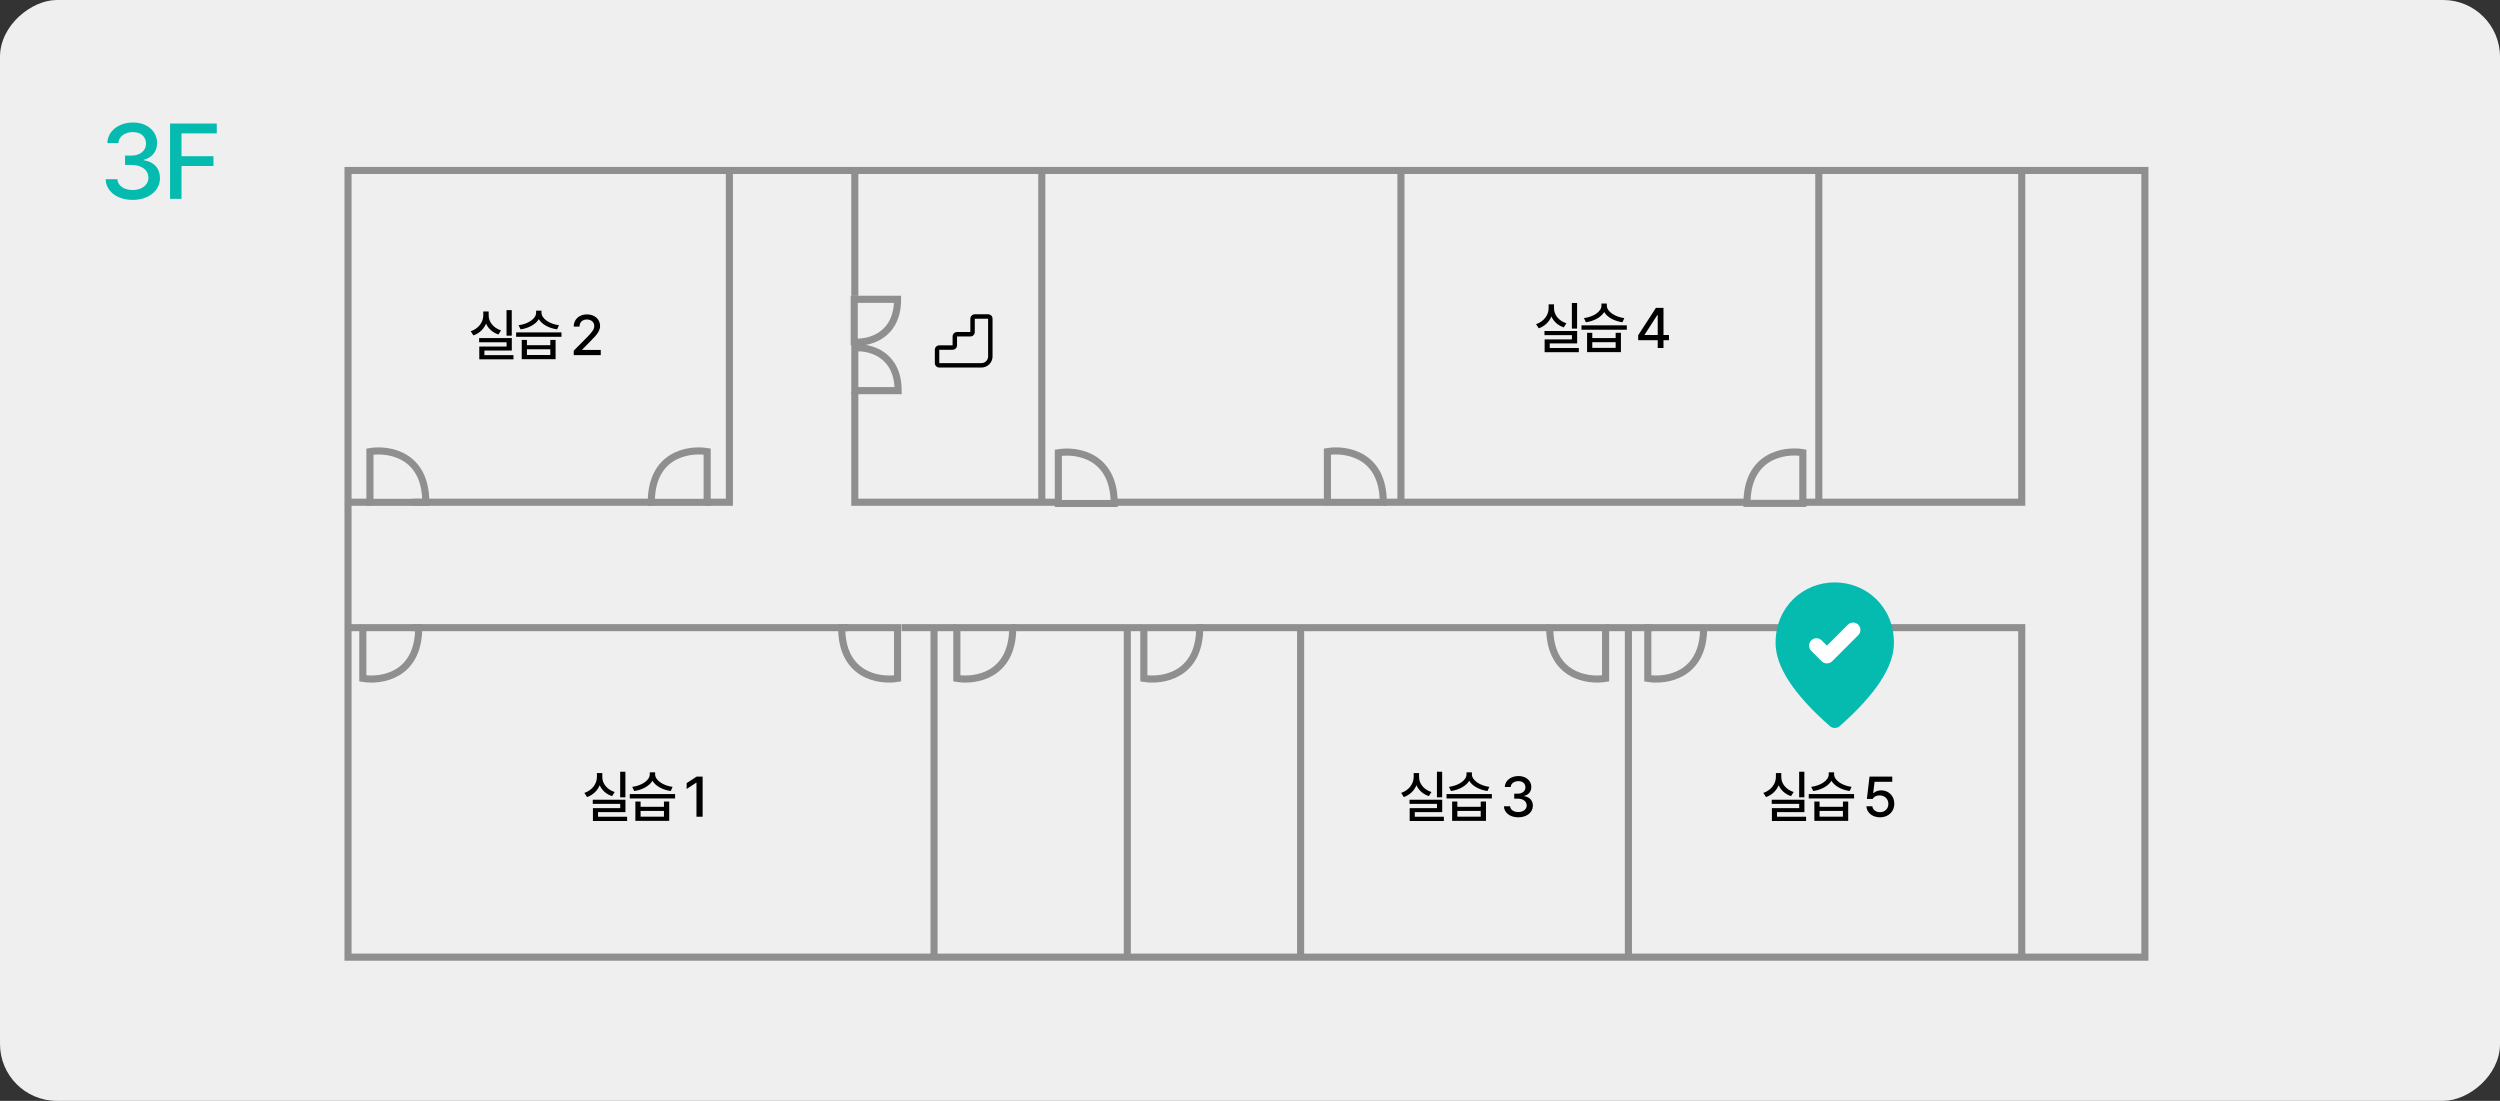 <svg width="352" height="155" viewBox="0 0 352 155" fill="none" xmlns="http://www.w3.org/2000/svg">
<rect x="0" y="0" width="352" height="155" fill="#333333" stroke="none"/>
<g clip-path="url(#clip0_396_14187)">
<rect x="352" width="155" height="352" rx="8" transform="rotate(90 352 0)" fill="#EFEFEF"/>
<path d="M284.662 24H302V134.768H284.662M284.662 24V70.715H256.088M284.662 24H256.088M253.76 70.715H256.088M256.088 24V70.715M256.088 24H197.252M246.215 70.715H197.252M194.764 70.715H197.252M197.252 70.715V24M197.252 24H146.684M186.577 70.715H156.798M148.771 70.715H146.684M120.357 55.224V70.715H146.684M120.357 41.659V24M120.357 24H146.684M120.357 24H102.698M146.684 24V70.715M102.698 24H49V70.715M102.698 24V70.715H99.327M91.862 70.715H58.07M52.203 70.715H49M49 70.715V88.374M50.766 88.374H49M49 88.374V134.768H131.514M119.394 88.374H58.07M126.939 88.374H131.514M134.564 88.374H131.514M142.43 88.374H158.724M160.651 88.374H158.724M158.724 88.374V134.768M158.724 134.768H131.514M158.724 134.768H183.125M131.514 134.768V88.374M240.355 88.374H284.662V134.768M284.662 134.768H229.279M229.279 134.768V88.374H232.65H226.068M229.279 134.768H183.125M218.121 88.374H183.125M168.356 88.374H183.125M183.125 88.374V134.768" stroke="#8F8F8F"/>
<path d="M120.276 42.141H126.377C126.377 47.342 122.31 48.321 120.276 48.161V42.141Z" stroke="#8F8F8F"/>
<path d="M120.357 54.999H126.457C126.457 49.798 122.39 48.819 120.357 48.979V54.999Z" stroke="#8F8F8F"/>
<path d="M253.84 70.876H245.974C245.974 64.133 251.218 63.304 253.84 63.732V70.876Z" stroke="#8F8F8F"/>
<path d="M99.568 70.728H91.702C91.702 63.985 96.946 63.156 99.568 63.584V70.728Z" stroke="#8F8F8F"/>
<path d="M232.008 88.374H239.874C239.874 95.116 234.63 95.945 232.008 95.517V88.374Z" stroke="#8F8F8F"/>
<path d="M161.052 88.374H168.918C168.918 95.116 163.674 95.945 161.052 95.517V88.374Z" stroke="#8F8F8F"/>
<path d="M134.725 88.374H142.591C142.591 95.116 137.347 95.945 134.725 95.517V88.374Z" stroke="#8F8F8F"/>
<path d="M51.087 88.374H58.953C58.953 95.116 53.709 95.945 51.087 95.517V88.374Z" stroke="#8F8F8F"/>
<path d="M126.377 88.374H118.511C118.511 95.116 123.755 95.945 126.377 95.517V88.374Z" stroke="#8F8F8F"/>
<path d="M226.068 88.374H218.202C218.202 95.116 223.446 95.945 226.068 95.517V88.374Z" stroke="#8F8F8F"/>
<path d="M186.898 70.728H194.764C194.764 63.985 189.52 63.156 186.898 63.584V70.728Z" stroke="#8F8F8F"/>
<path d="M149.012 70.888H156.878C156.878 64.146 151.634 63.316 149.012 63.745V70.888Z" stroke="#8F8F8F"/>
<path d="M52.087 70.728H59.953C59.953 63.985 54.709 63.156 52.087 63.584V70.728Z" stroke="#8F8F8F"/>
<path d="M18.702 28.146C16.505 28.146 14.938 26.96 14.879 25.231H16.52C16.578 26.169 17.501 26.755 18.688 26.755C19.962 26.755 20.899 26.052 20.899 25.026C20.899 23.986 20.02 23.225 18.512 23.225H17.604V21.906H18.512C19.713 21.906 20.562 21.232 20.562 20.222C20.562 19.255 19.845 18.596 18.717 18.596C17.648 18.596 16.71 19.182 16.666 20.148H15.113C15.157 18.42 16.754 17.248 18.731 17.248C20.811 17.248 22.13 18.566 22.115 20.134C22.13 21.335 21.383 22.214 20.24 22.492V22.565C21.69 22.77 22.525 23.737 22.525 25.085C22.525 26.857 20.899 28.146 18.702 28.146ZM23.944 28V17.395H30.521V18.786H25.556V21.994H30.053V23.371H25.556V28H23.944Z" fill="#05BAAE"/>
<path d="M72.055 43.664V47.266H71.32V43.664H72.055ZM72.062 47.602V49.352H68.203V50H72.297V50.594H67.484V48.789H71.328V48.188H67.461V47.602H72.062ZM68.805 44.391C68.797 45.328 69.477 46.18 70.547 46.516L70.18 47.094C69.363 46.828 68.75 46.273 68.438 45.562C68.117 46.328 67.492 46.938 66.656 47.227L66.281 46.641C67.375 46.273 68.047 45.359 68.047 44.391V43.852H68.805V44.391ZM74.195 47.859V48.602H77.484V47.859H78.227V50.578H73.461V47.859H74.195ZM74.195 49.984H77.484V49.18H74.195V49.984ZM79.055 46.805V47.422H72.672V46.805H79.055ZM76.242 44.039C76.242 44.844 77.359 45.625 78.703 45.789L78.438 46.375C77.301 46.215 76.312 45.68 75.867 44.938C75.41 45.684 74.418 46.215 73.297 46.375L73.016 45.789C74.375 45.617 75.484 44.867 75.484 44.039V43.742H76.242V44.039ZM80.781 50V49.375L82.742 47.398C83.359 46.75 83.672 46.391 83.672 45.898C83.672 45.344 83.219 44.984 82.625 44.984C82 44.984 81.594 45.383 81.594 45.984H80.781C80.773 44.953 81.562 44.266 82.641 44.266C83.734 44.266 84.484 44.953 84.492 45.875C84.484 46.508 84.188 47.008 83.125 48.055L81.977 49.219V49.266H84.586V50H80.781Z" fill="black"/>
<path d="M88.055 108.664V112.266H87.32V108.664H88.055ZM88.062 112.602V114.352H84.203V115H88.297V115.594H83.484V113.789H87.328V113.188H83.461V112.602H88.062ZM84.805 109.391C84.797 110.328 85.477 111.18 86.547 111.516L86.18 112.094C85.363 111.828 84.75 111.273 84.438 110.562C84.117 111.328 83.492 111.938 82.656 112.227L82.281 111.641C83.375 111.273 84.047 110.359 84.047 109.391V108.852H84.805V109.391ZM90.195 112.859V113.602H93.484V112.859H94.227V115.578H89.461V112.859H90.195ZM90.195 114.984H93.484V114.18H90.195V114.984ZM95.055 111.805V112.422H88.672V111.805H95.055ZM92.242 109.039C92.242 109.844 93.359 110.625 94.703 110.789L94.438 111.375C93.301 111.215 92.312 110.68 91.867 109.938C91.41 110.684 90.418 111.215 89.297 111.375L89.016 110.789C90.375 110.617 91.484 109.867 91.484 109.039V108.742H92.242V109.039ZM98.93 109.344V115H98.062V110.203H98.031L96.68 111.086V110.266L98.086 109.344H98.93Z" fill="black"/>
<path d="M203.055 108.664V112.266H202.32V108.664H203.055ZM203.062 112.602V114.352H199.203V115H203.297V115.594H198.484V113.789H202.328V113.188H198.461V112.602H203.062ZM199.805 109.391C199.797 110.328 200.477 111.18 201.547 111.516L201.18 112.094C200.363 111.828 199.75 111.273 199.438 110.562C199.117 111.328 198.492 111.938 197.656 112.227L197.281 111.641C198.375 111.273 199.047 110.359 199.047 109.391V108.852H199.805V109.391ZM205.195 112.859V113.602H208.484V112.859H209.227V115.578H204.461V112.859H205.195ZM205.195 114.984H208.484V114.18H205.195V114.984ZM210.055 111.805V112.422H203.672V111.805H210.055ZM207.242 109.039C207.242 109.844 208.359 110.625 209.703 110.789L209.438 111.375C208.301 111.215 207.312 110.68 206.867 109.938C206.41 110.684 205.418 111.215 204.297 111.375L204.016 110.789C205.375 110.617 206.484 109.867 206.484 109.039V108.742H207.242V109.039ZM213.789 115.078C212.617 115.078 211.781 114.445 211.75 113.523H212.625C212.656 114.023 213.148 114.336 213.781 114.336C214.461 114.336 214.961 113.961 214.961 113.414C214.961 112.859 214.492 112.453 213.688 112.453H213.203V111.75H213.688C214.328 111.75 214.781 111.391 214.781 110.852C214.781 110.336 214.398 109.984 213.797 109.984C213.227 109.984 212.727 110.297 212.703 110.812H211.875C211.898 109.891 212.75 109.266 213.805 109.266C214.914 109.266 215.617 109.969 215.609 110.805C215.617 111.445 215.219 111.914 214.609 112.062V112.102C215.383 112.211 215.828 112.727 215.828 113.445C215.828 114.391 214.961 115.078 213.789 115.078Z" fill="black"/>
<path d="M254.055 108.664V112.266H253.32V108.664H254.055ZM254.062 112.602V114.352H250.203V115H254.297V115.594H249.484V113.789H253.328V113.188H249.461V112.602H254.062ZM250.805 109.391C250.797 110.328 251.477 111.18 252.547 111.516L252.18 112.094C251.363 111.828 250.75 111.273 250.438 110.562C250.117 111.328 249.492 111.938 248.656 112.227L248.281 111.641C249.375 111.273 250.047 110.359 250.047 109.391V108.852H250.805V109.391ZM256.195 112.859V113.602H259.484V112.859H260.227V115.578H255.461V112.859H256.195ZM256.195 114.984H259.484V114.18H256.195V114.984ZM261.055 111.805V112.422H254.672V111.805H261.055ZM258.242 109.039C258.242 109.844 259.359 110.625 260.703 110.789L260.438 111.375C259.301 111.215 258.312 110.68 257.867 109.938C257.41 110.684 256.418 111.215 255.297 111.375L255.016 110.789C256.375 110.617 257.484 109.867 257.484 109.039V108.742H258.242V109.039ZM264.703 115.078C263.633 115.078 262.828 114.422 262.789 113.523H263.625C263.672 114.008 264.133 114.359 264.703 114.359C265.391 114.359 265.883 113.859 265.883 113.188C265.883 112.5 265.375 112 264.664 111.992C264.211 111.992 263.867 112.141 263.672 112.492H262.859L263.227 109.344H266.43V110.078H263.938L263.75 111.664H263.805C264.039 111.438 264.438 111.281 264.867 111.281C265.93 111.281 266.719 112.07 266.719 113.164C266.719 114.281 265.883 115.078 264.703 115.078Z" fill="black"/>
<path d="M136.625 44.875C136.625 44.709 136.691 44.55 136.808 44.433C136.925 44.316 137.084 44.25 137.25 44.25H139.125C139.291 44.25 139.45 44.316 139.567 44.433C139.684 44.55 139.75 44.709 139.75 44.875V50.188C139.75 50.602 139.585 50.999 139.292 51.292C138.999 51.585 138.602 51.75 138.188 51.75H132.25C132.084 51.75 131.925 51.684 131.808 51.567C131.691 51.45 131.625 51.291 131.625 51.125V49.25C131.625 49.084 131.691 48.925 131.808 48.808C131.925 48.691 132.084 48.625 132.25 48.625H134.125V47.375C134.125 47.209 134.191 47.05 134.308 46.933C134.425 46.816 134.584 46.75 134.75 46.75H136.625V44.875ZM139.125 44.875H137.25V46.75C137.25 46.916 137.184 47.075 137.067 47.192C136.95 47.309 136.791 47.375 136.625 47.375H134.75V48.625C134.75 48.791 134.684 48.95 134.567 49.067C134.45 49.184 134.291 49.25 134.125 49.25H132.25V51.125H138.188C138.436 51.125 138.675 51.026 138.85 50.85C139.026 50.675 139.125 50.436 139.125 50.188V44.875Z" fill="black"/>
<path d="M222.055 42.664V46.266H221.32V42.664H222.055ZM222.062 46.602V48.352H218.203V49H222.297V49.594H217.484V47.789H221.328V47.188H217.461V46.602H222.062ZM218.805 43.391C218.797 44.328 219.477 45.18 220.547 45.516L220.18 46.094C219.363 45.828 218.75 45.273 218.438 44.562C218.117 45.328 217.492 45.938 216.656 46.227L216.281 45.641C217.375 45.273 218.047 44.359 218.047 43.391V42.852H218.805V43.391ZM224.195 46.859V47.602H227.484V46.859H228.227V49.578H223.461V46.859H224.195ZM224.195 48.984H227.484V48.18H224.195V48.984ZM229.055 45.805V46.422H222.672V45.805H229.055ZM226.242 43.039C226.242 43.844 227.359 44.625 228.703 44.789L228.438 45.375C227.301 45.215 226.312 44.68 225.867 43.938C225.41 44.684 224.418 45.215 223.297 45.375L223.016 44.789C224.375 44.617 225.484 43.867 225.484 43.039V42.742H226.242V43.039ZM230.656 47.898V47.203L233.156 43.344H234.219V47.172H234.992V47.898H234.219V49H233.406V47.898H230.656ZM231.562 47.172H233.406V44.367H233.344L231.562 47.125V47.172Z" fill="black"/>
<rect width="11" height="12" transform="translate(253 85)" fill="white"/>
<path d="M258.333 82C253.958 82 250 85.354 250 90.542C250 93.854 252.552 97.75 257.646 102.24C258.042 102.583 258.635 102.583 259.031 102.24C264.115 97.75 266.667 93.854 266.667 90.542C266.667 85.354 262.708 82 258.333 82ZM256.49 93.104L255.021 91.635C254.924 91.539 254.848 91.424 254.796 91.299C254.744 91.172 254.717 91.037 254.717 90.901C254.717 90.765 254.744 90.63 254.796 90.504C254.848 90.378 254.924 90.263 255.021 90.167C255.117 90.07 255.232 89.994 255.358 89.942C255.484 89.889 255.619 89.862 255.755 89.862C255.892 89.862 256.027 89.889 256.153 89.942C256.279 89.994 256.393 90.07 256.49 90.167L257.229 90.906L260.177 87.958C260.274 87.862 260.388 87.785 260.514 87.733C260.64 87.681 260.775 87.654 260.911 87.654C261.048 87.654 261.183 87.681 261.309 87.733C261.435 87.785 261.549 87.862 261.646 87.958C261.742 88.055 261.819 88.169 261.871 88.295C261.923 88.421 261.95 88.556 261.95 88.693C261.95 88.829 261.923 88.964 261.871 89.09C261.819 89.216 261.742 89.331 261.646 89.427L257.958 93.115C257.563 93.51 256.896 93.51 256.49 93.104Z" fill="#05BAAE"/>
</g>
<defs>
<clipPath id="clip0_396_14187">
<rect x="352" width="155" height="352" rx="8" transform="rotate(90 352 0)" fill="white"/>
</clipPath>
</defs>
</svg>

